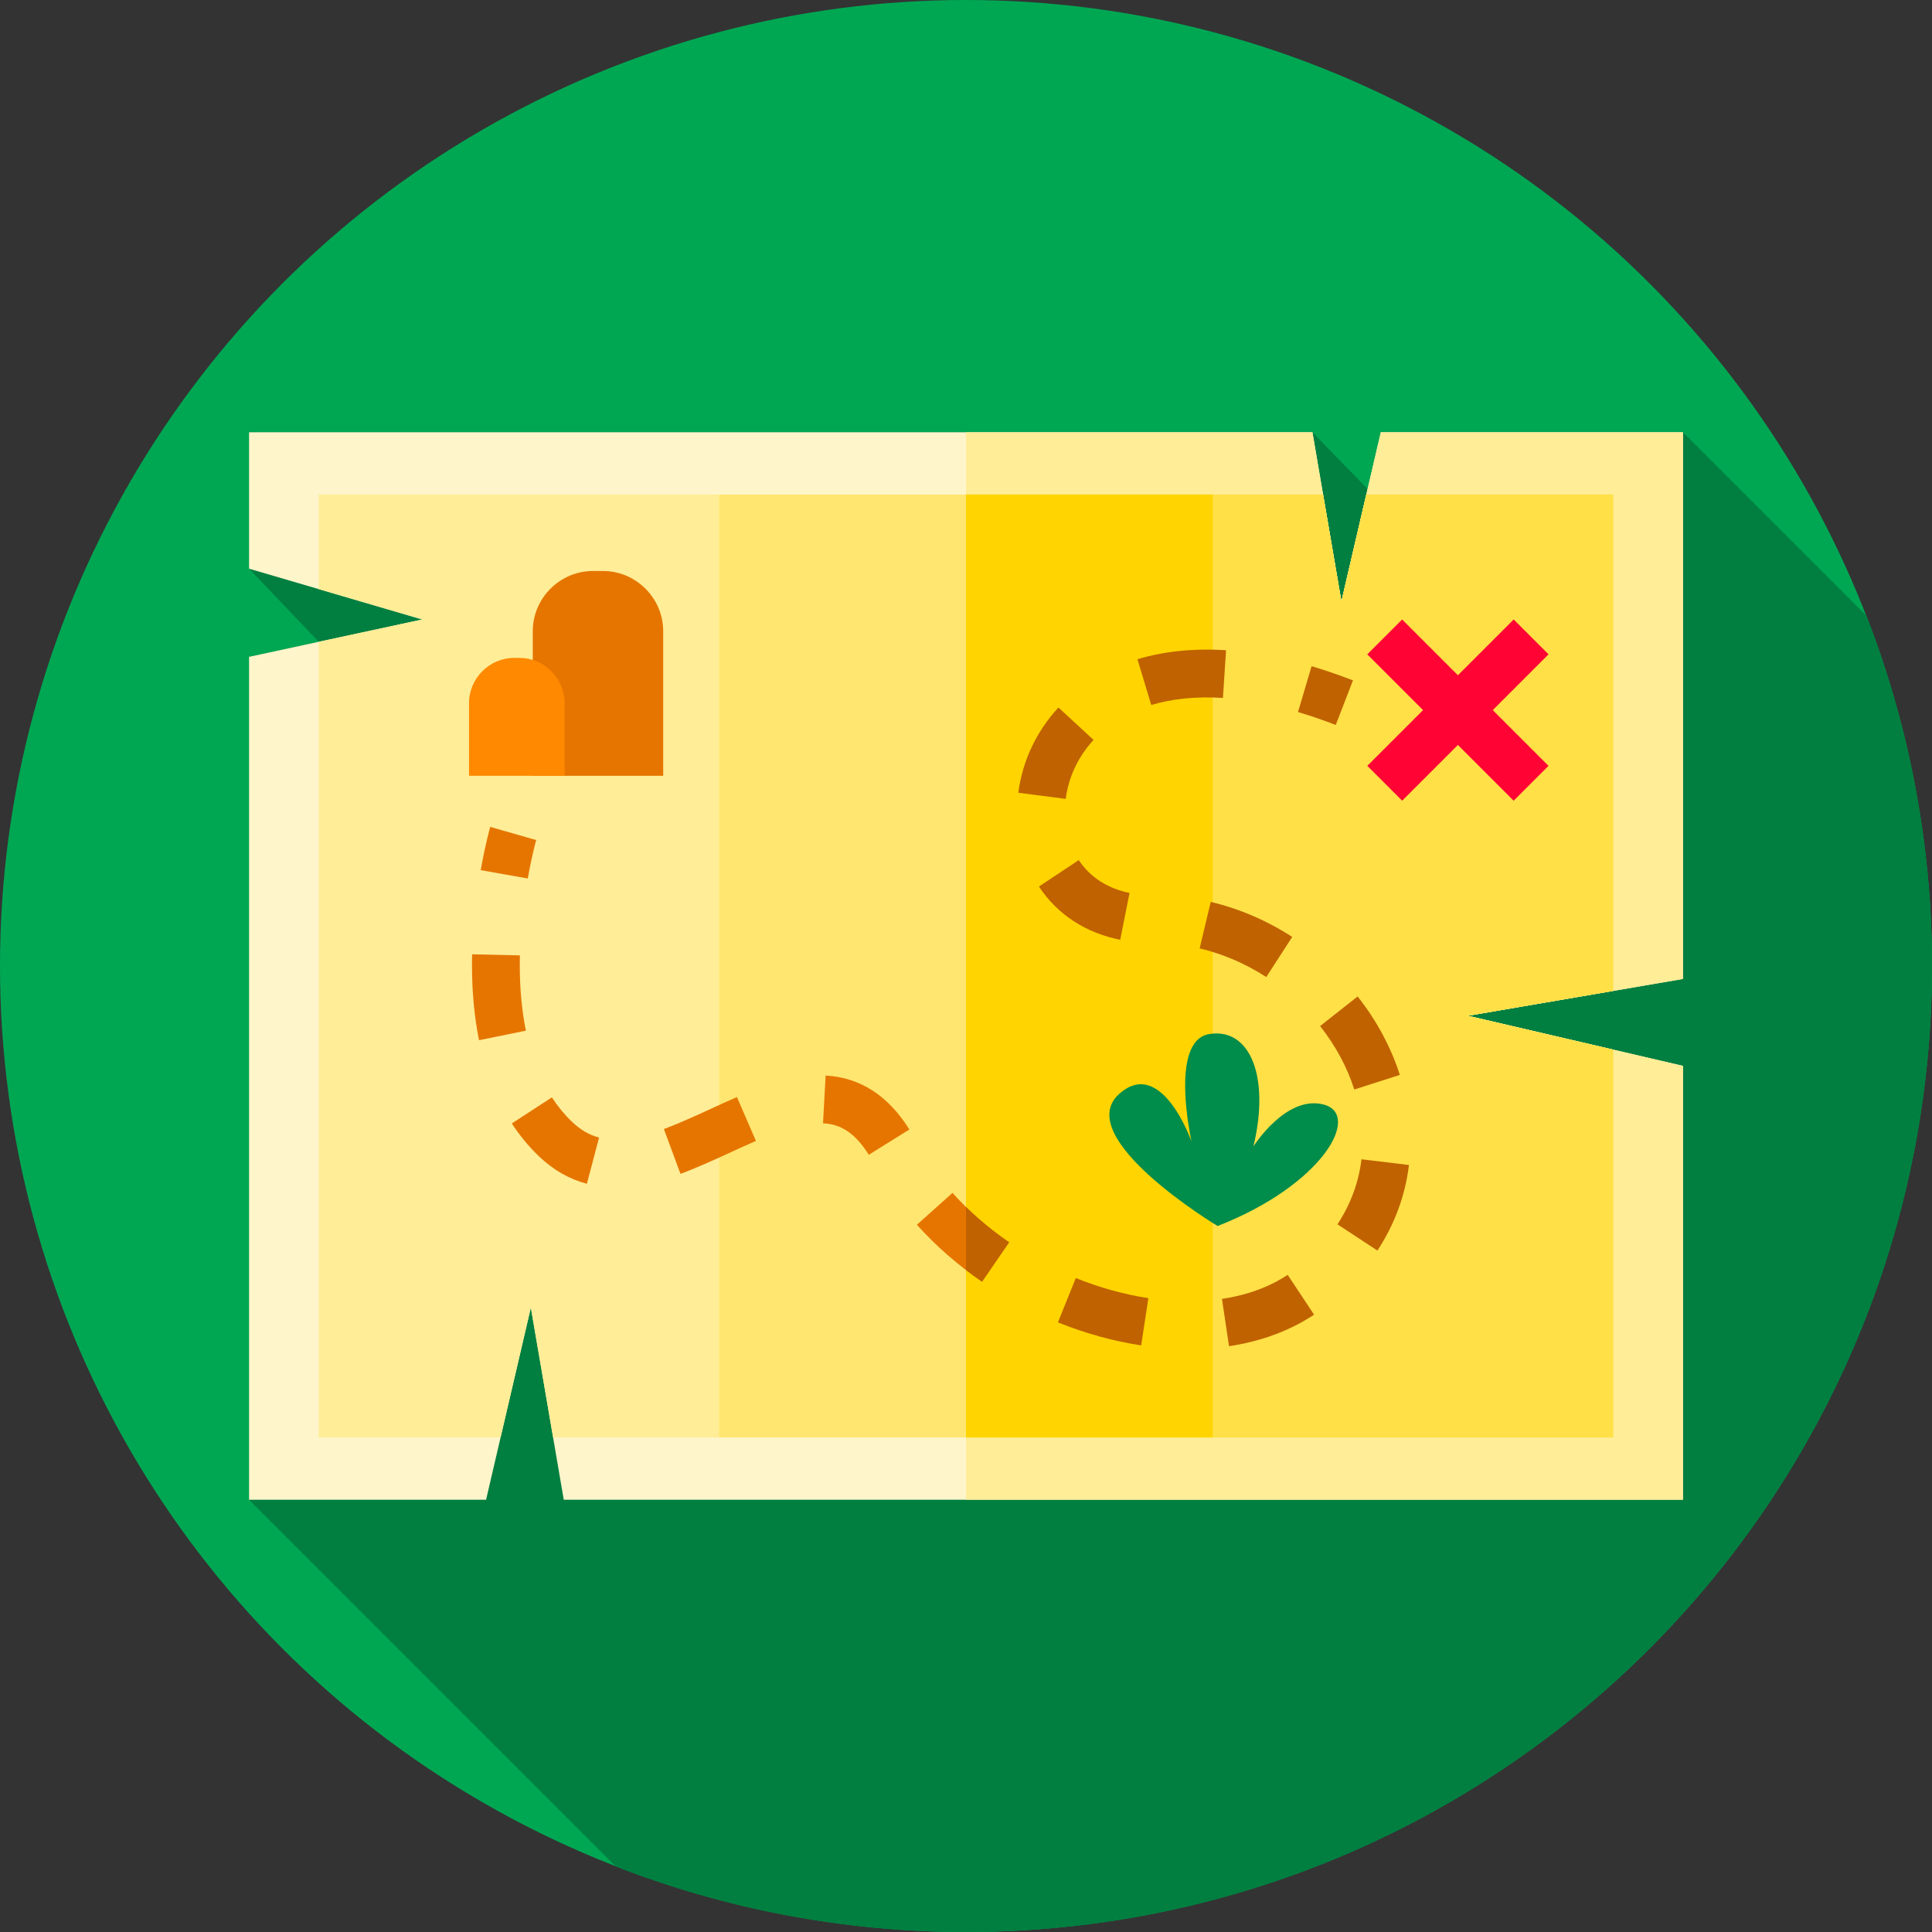 <?xml version="1.0" encoding="iso-8859-1"?>
<!-- Generator: Adobe Illustrator 19.0.0, SVG Export Plug-In . SVG Version: 6.00 Build 0)  -->
<svg xmlns="http://www.w3.org/2000/svg" xmlns:xlink="http://www.w3.org/1999/xlink" version="1.1" id="Layer_1" x="0px" y="0px" viewBox="0 0 512 512" style="enable-background:new 0 0 512 512;" xml:space="preserve">
<rect x="0" y="0" width="512" height="512" fill="#333333" stroke="none"/>
<circle style="fill:#00A753;" cx="256" cy="256" r="256"/>
<path style="fill:#007F40;" d="M512,256c0-32.73-6.153-64.021-17.348-92.792L446,114.556h-80.074l-3.499,15.025l-14.614-15.025H66  v36.153l18.472,19.369L66,174.068v223.377l97.208,97.208C191.979,505.847,223.27,512,256,512C397.385,512,512,397.385,512,256z"/>
<polygon style="fill:#FFF5CB;" points="427.528,262.597 389,269.194 427.528,278.167 446,282.473 446,397.444 149.4,397.444   146.581,380.946 140.681,346.514 132.658,380.946 128.816,397.444 66,397.444 66,174.068 84.472,170.078 111.917,164.167   84.472,156.123 66,150.708 66,114.556 347.812,114.556 350.631,131.054 355.486,159.396 362.083,131.054 365.926,114.556   446,114.556 446,259.431 "/>
<g>
	<polygon style="fill:#FFED97;" points="427.53,262.6 389,269.19 427.53,278.17 446,282.47 446,397.44 256,397.44 256,114.56    347.81,114.56 350.63,131.05 355.49,159.4 362.08,131.05 365.93,114.56 446,114.56 446,259.43  "/>
	<polygon style="fill:#FFED97;" points="427.528,262.597 389,269.194 427.528,278.167 427.528,380.946 146.581,380.946    140.681,346.514 132.658,380.946 84.472,380.946 84.472,170.078 111.917,164.167 84.472,156.123 84.472,131.054 350.631,131.054    355.486,159.396 362.083,131.054 427.528,131.054  "/>
</g>
<polygon style="fill:#FFE047;" points="427.53,262.6 389,269.19 427.53,278.17 427.53,380.95 256,380.95 256,131.05 350.63,131.05   355.49,159.4 362.08,131.05 427.53,131.05 "/>
<rect x="190.6" y="131.06" style="fill:#FFE670;" width="130.8" height="249.88"/>
<rect x="256" y="131.06" style="fill:#FFD400;" width="65.4" height="249.88"/>
<path style="fill:#E67500;" d="M139.864,232.808l-12.472-2.212c1.218-6.866,2.472-11.274,2.525-11.459l12.177,3.489l-6.089-1.745  l6.09,1.74C142.083,222.661,140.957,226.641,139.864,232.808z"/>
<g>
	<path style="fill:#C06200;" d="M325.704,356.753l-1.874-12.527c6.671-0.998,12.532-3.146,17.419-6.385l6.997,10.559   C341.805,352.668,334.22,355.479,325.704,356.753z"/>
	<path style="fill:#C06200;" d="M302.425,356.546c-7.379-1.121-14.803-3.174-22.066-6.103l4.738-11.747   c6.352,2.561,12.823,4.354,19.23,5.327L302.425,356.546z"/>
</g>
<path style="fill:#E67500;" d="M260.249,339.664c-6.463-4.437-12.271-9.514-17.264-15.09l9.437-8.45  c4.32,4.824,9.365,9.23,14.997,13.096L260.249,339.664z"/>
<g>
	<path style="fill:#C06200;" d="M267.418,329.221c-4.143-2.844-7.965-5.982-11.418-9.362v16.716c1.384,1.06,2.797,2.093,4.249,3.09   L267.418,329.221z"/>
	<path style="fill:#C06200;" d="M365.024,331.413l-10.585-6.956c3.49-5.312,5.634-11.111,6.373-17.236l12.576,1.516   C372.412,316.822,369.599,324.451,365.024,331.413z"/>
</g>
<g>
	<path style="fill:#E67500;" d="M155.53,313.716c-4.658-1.228-8.92-3.667-12.669-7.249c-2.7-2.579-5.132-5.52-7.229-8.741   l10.615-6.911c1.565,2.403,3.369,4.588,5.364,6.494c2.212,2.114,4.55,3.474,7.148,4.159L155.53,313.716z"/>
	<path style="fill:#E67500;" d="M180.327,311.085l-4.393-11.88c4.01-1.483,8.24-3.426,12.331-5.305   c2.301-1.058,4.681-2.151,7.031-3.167l5.03,11.624c-2.22,0.961-4.432,1.977-6.774,3.053   C189.245,307.389,184.792,309.434,180.327,311.085z"/>
	<path style="fill:#E67500;" d="M230.242,306.029c-4.398-7.056-8.794-8.169-12.132-8.35l0.686-12.648   c9.123,0.495,16.591,5.305,22.196,14.297L230.242,306.029z"/>
</g>
<path style="fill:#C06200;" d="M358.904,288.729c-1.91-5.953-4.959-11.61-9.061-16.811l9.945-7.845  c5.043,6.394,8.804,13.388,11.178,20.787L358.904,288.729z"/>
<path style="fill:#E67500;" d="M126.953,275.665c-1.244-6.099-1.874-12.804-1.874-19.93c0-0.953,0.011-1.9,0.033-2.837l12.664,0.285  c-0.019,0.844-0.029,1.695-0.029,2.552c0,6.278,0.545,12.132,1.618,17.4L126.953,275.665z"/>
<g>
	<path style="fill:#C06200;" d="M335.571,258.928c-5.495-3.557-11.434-6.113-17.653-7.597l2.941-12.32   c7.622,1.819,14.888,4.943,21.595,9.285L335.571,258.928z"/>
	<path style="fill:#C06200;" d="M296.867,249.053c-9.181-1.828-16.63-6.708-21.542-14.114l10.556-7.001   c3.006,4.532,7.66,7.538,13.459,8.693L296.867,249.053z"/>
	<path style="fill:#C06200;" d="M282.428,211.714l-12.562-1.626c1.091-8.428,4.768-16.24,10.633-22.594l9.306,8.593   C285.731,200.501,283.18,205.904,282.428,211.714z"/>
	<path style="fill:#C06200;" d="M305.095,186.833l-3.659-12.127c7.057-2.13,15.016-2.934,23.48-2.383l-0.824,12.64   C317.145,184.512,310.697,185.142,305.095,186.833z"/>
	<path style="fill:#C06200;" d="M353.986,192.122c-3.394-1.312-6.759-2.463-10-3.423l3.595-12.146   c3.568,1.057,7.259,2.319,10.97,3.754L353.986,192.122z"/>
</g>
<path style="fill:#E67500;" d="M175.755,205.591h-34.569v-38.294c0-8.788,7.191-15.979,15.979-15.979h2.611  c8.788,0,15.979,7.191,15.979,15.979V205.591z"/>
<path style="fill:#FF8900;" d="M149.63,205.591h-25.333v-19.239c0-6.6,5.4-12,12-12h1.333c6.6,0,12,5.4,12,12L149.63,205.591  L149.63,205.591z"/>
<polygon style="fill:#FF0335;" points="410.375,173.403 401.139,164.167 386.361,178.945 371.583,164.167 362.347,173.403   377.125,188.181 362.347,202.958 371.583,212.194 386.361,197.417 401.139,212.194 410.375,202.958 395.597,188.181 "/>
<path style="fill:#008C4A;" d="M322.675,324.908c0,0-39.019-23.49-26.036-35.042c11.171-9.94,19.129,12.633,19.129,12.633  s-6.016-26.653,4.655-28.455c10.672-1.802,16.245,10.993,11.747,29.77c0,0,8.682-13.783,18.667-11.085  C360.824,295.426,350.691,313.946,322.675,324.908z"/>
<g>
</g>
<g>
</g>
<g>
</g>
<g>
</g>
<g>
</g>
<g>
</g>
<g>
</g>
<g>
</g>
<g>
</g>
<g>
</g>
<g>
</g>
<g>
</g>
<g>
</g>
<g>
</g>
<g>
</g>
</svg>
